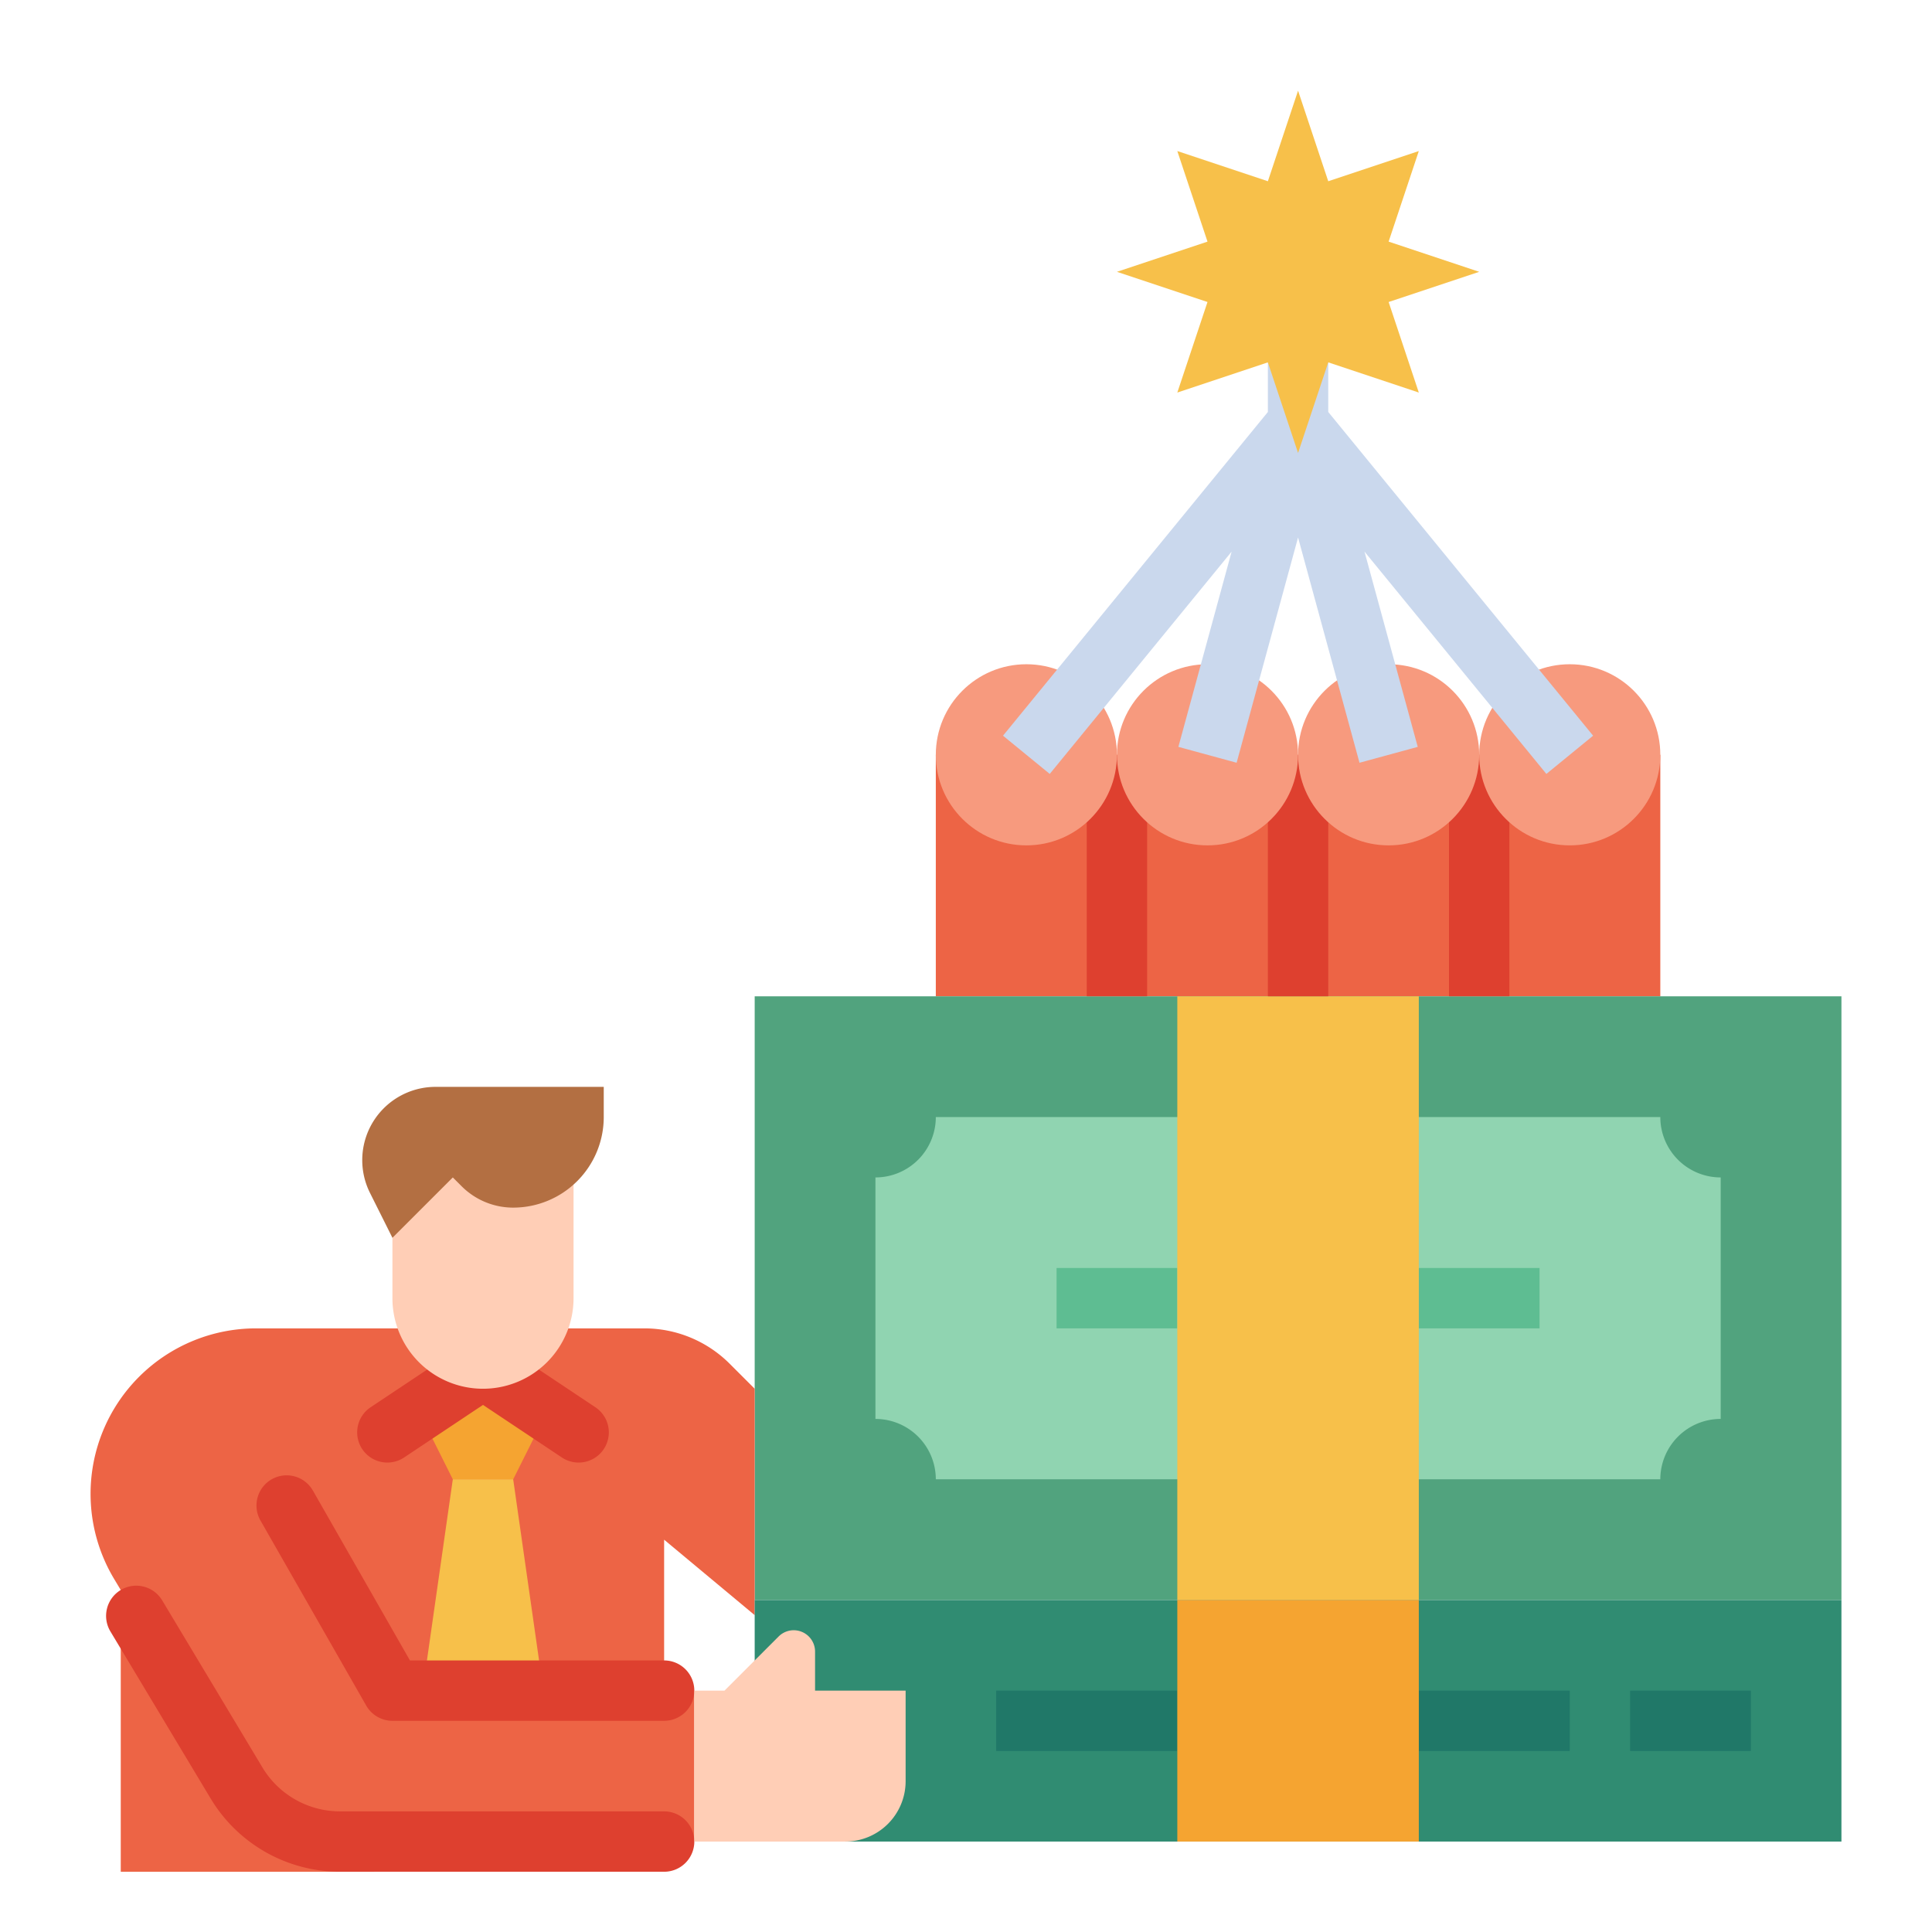 <svg id="flat" height="512" viewBox="0 0 512 512" width="512" xmlns="http://www.w3.org/2000/svg"><g fill="#ed6445"><path d="m248 200.032h48v64h-48z"/><path d="m296 200.032h48v64h-48z"/><path d="m344 200.032h48v64h-48z"/><path d="m392 200.032h48v64h-48z"/></g><path d="m200 264.032h288v160h-288z" fill="#51a37e"/><path d="m440 392.032a16 16 0 0 1 16-16v-64a16 16 0 0 1 -16-16h-192a16 16 0 0 1 -16 16v64a16 16 0 0 1 16 16z" fill="#90d4b1"/><path d="m176 496.032v-88l24 20v-60l-6.627-6.627a32 32 0 0 0 -22.627-9.373h-102.892a43.853 43.853 0 0 0 -43.853 43.853v0a43.853 43.853 0 0 0 6.249 22.562l1.751 2.918v74.667z" fill="#ed6445"/><path d="m120 392.032-8-16 15.997-8 16.003 8-8 16z" fill="#f5a431"/><path d="m112 448.032 8-56h16l8 56z" fill="#f7c04a"/><path d="m72 392.032 32 56h80v40h-93.882a32 32 0 0 1 -27.44-15.536l-30.678-51.131z" fill="#ed6445"/><path d="m280 336.032h32v16h-32z" fill="#5ebd92"/><path d="m376 336.032h32v16h-32z" fill="#5ebd92"/><path d="m200 424.032h288v64h-288z" fill="#308c72"/><path d="m432 448.032h32v16h-32z" fill="#207868"/><path d="m376 448.032h40v16h-40z" fill="#207868"/><path d="m264 448.032h48v16h-48z" fill="#207868"/><path d="m176 496.032h-85.883a39.999 39.999 0 0 1 -34.299-19.42l-26.563-44.271a8 8 0 0 1 2.744-10.975l.001-0a8 8 0 0 1 10.976 2.744l26.562 44.271a24 24 0 0 0 20.58 11.652h85.882a8 8 0 0 1 8 8 8 8 0 0 1 -8 8z" fill="#de402f"/><path d="m184 448.032a8 8 0 0 1 -8 8h-72a7.999 7.999 0 0 1 -6.946-4.031l-28.031-49.054a8 8 0 0 1 2.977-10.915 8 8 0 0 1 10.914 2.977l25.728 45.023h67.357a8 8 0 0 1 8 8z" fill="#de402f"/><path d="m148.906 386.252-20.909-13.937-20.903 13.936a8 8 0 0 1 -11.094-2.219 8 8 0 0 1 2.219-11.094l25.341-16.894a7.999 7.999 0 0 1 8.874-0l25.347 16.894a8 8 0 0 1 2.22 11.093l-.001.001a8 8 0 0 1 -11.094 2.22z" fill="#de402f"/><path d="m104 304.032-.003 40a24 24 0 0 0 24 24h0a24 24 0 0 0 24-24v-40.005z" fill="#ffceb6"/><path d="m120 312.032 2.346 2.346a19.312 19.312 0 0 0 13.654 5.654 24.004 24.004 0 0 0 24-24.004c0-4.59 0-7.996 0-7.996h-44.584a19.416 19.416 0 0 0 -19.416 19.416 19.416 19.416 0 0 0 2.05 8.683l5.95 11.9z" fill="#b36f42"/><path d="m184 448.032h8l14.343-14.343a5.657 5.657 0 0 1 4-1.657 5.657 5.657 0 0 1 5.657 5.657v10.343h24v24a16 16 0 0 1 -16 16h-40z" fill="#ffceb6"/><path d="m312 264.032h64v160h-64z" fill="#f7c04a"/><path d="m312 424.032h64v64h-64z" fill="#f5a431"/><path d="m400 264.032h-16v-56a8 8 0 0 1 8-8 8 8 0 0 1 8 8z" fill="#de402f"/><path d="m352 264.032h-16v-56a8 8 0 0 1 8-8 8 8 0 0 1 8 8z" fill="#de402f"/><path d="m304 264.032h-16v-56a8 8 0 0 1 8-8 8 8 0 0 1 8 8z" fill="#de402f"/><circle cx="272" cy="200.032" fill="#f79a7e" r="24"/><circle cx="320" cy="200.032" fill="#f79a7e" r="24"/><circle cx="368" cy="200.032" fill="#f79a7e" r="24"/><circle cx="416" cy="200.032" fill="#f79a7e" r="24"/><path d="m422.192 194.967-70.192-85.79v-29.145h-16v29.145l-70.192 85.79 12.384 10.131 48.201-58.913-14.111 51.743 15.436 4.209 16.282-59.7 16.282 59.7 15.436-4.209-14.111-51.743 48.201 58.913z" fill="#cad8ed"/><path d="m296 72.032 24 8-8 24 24-8 8 24 8-24 24 8-8-24 24-8-24-8 8-24-24 8-8-24-8 24-24-8 8 24z" fill="#f7c04a"/></svg>